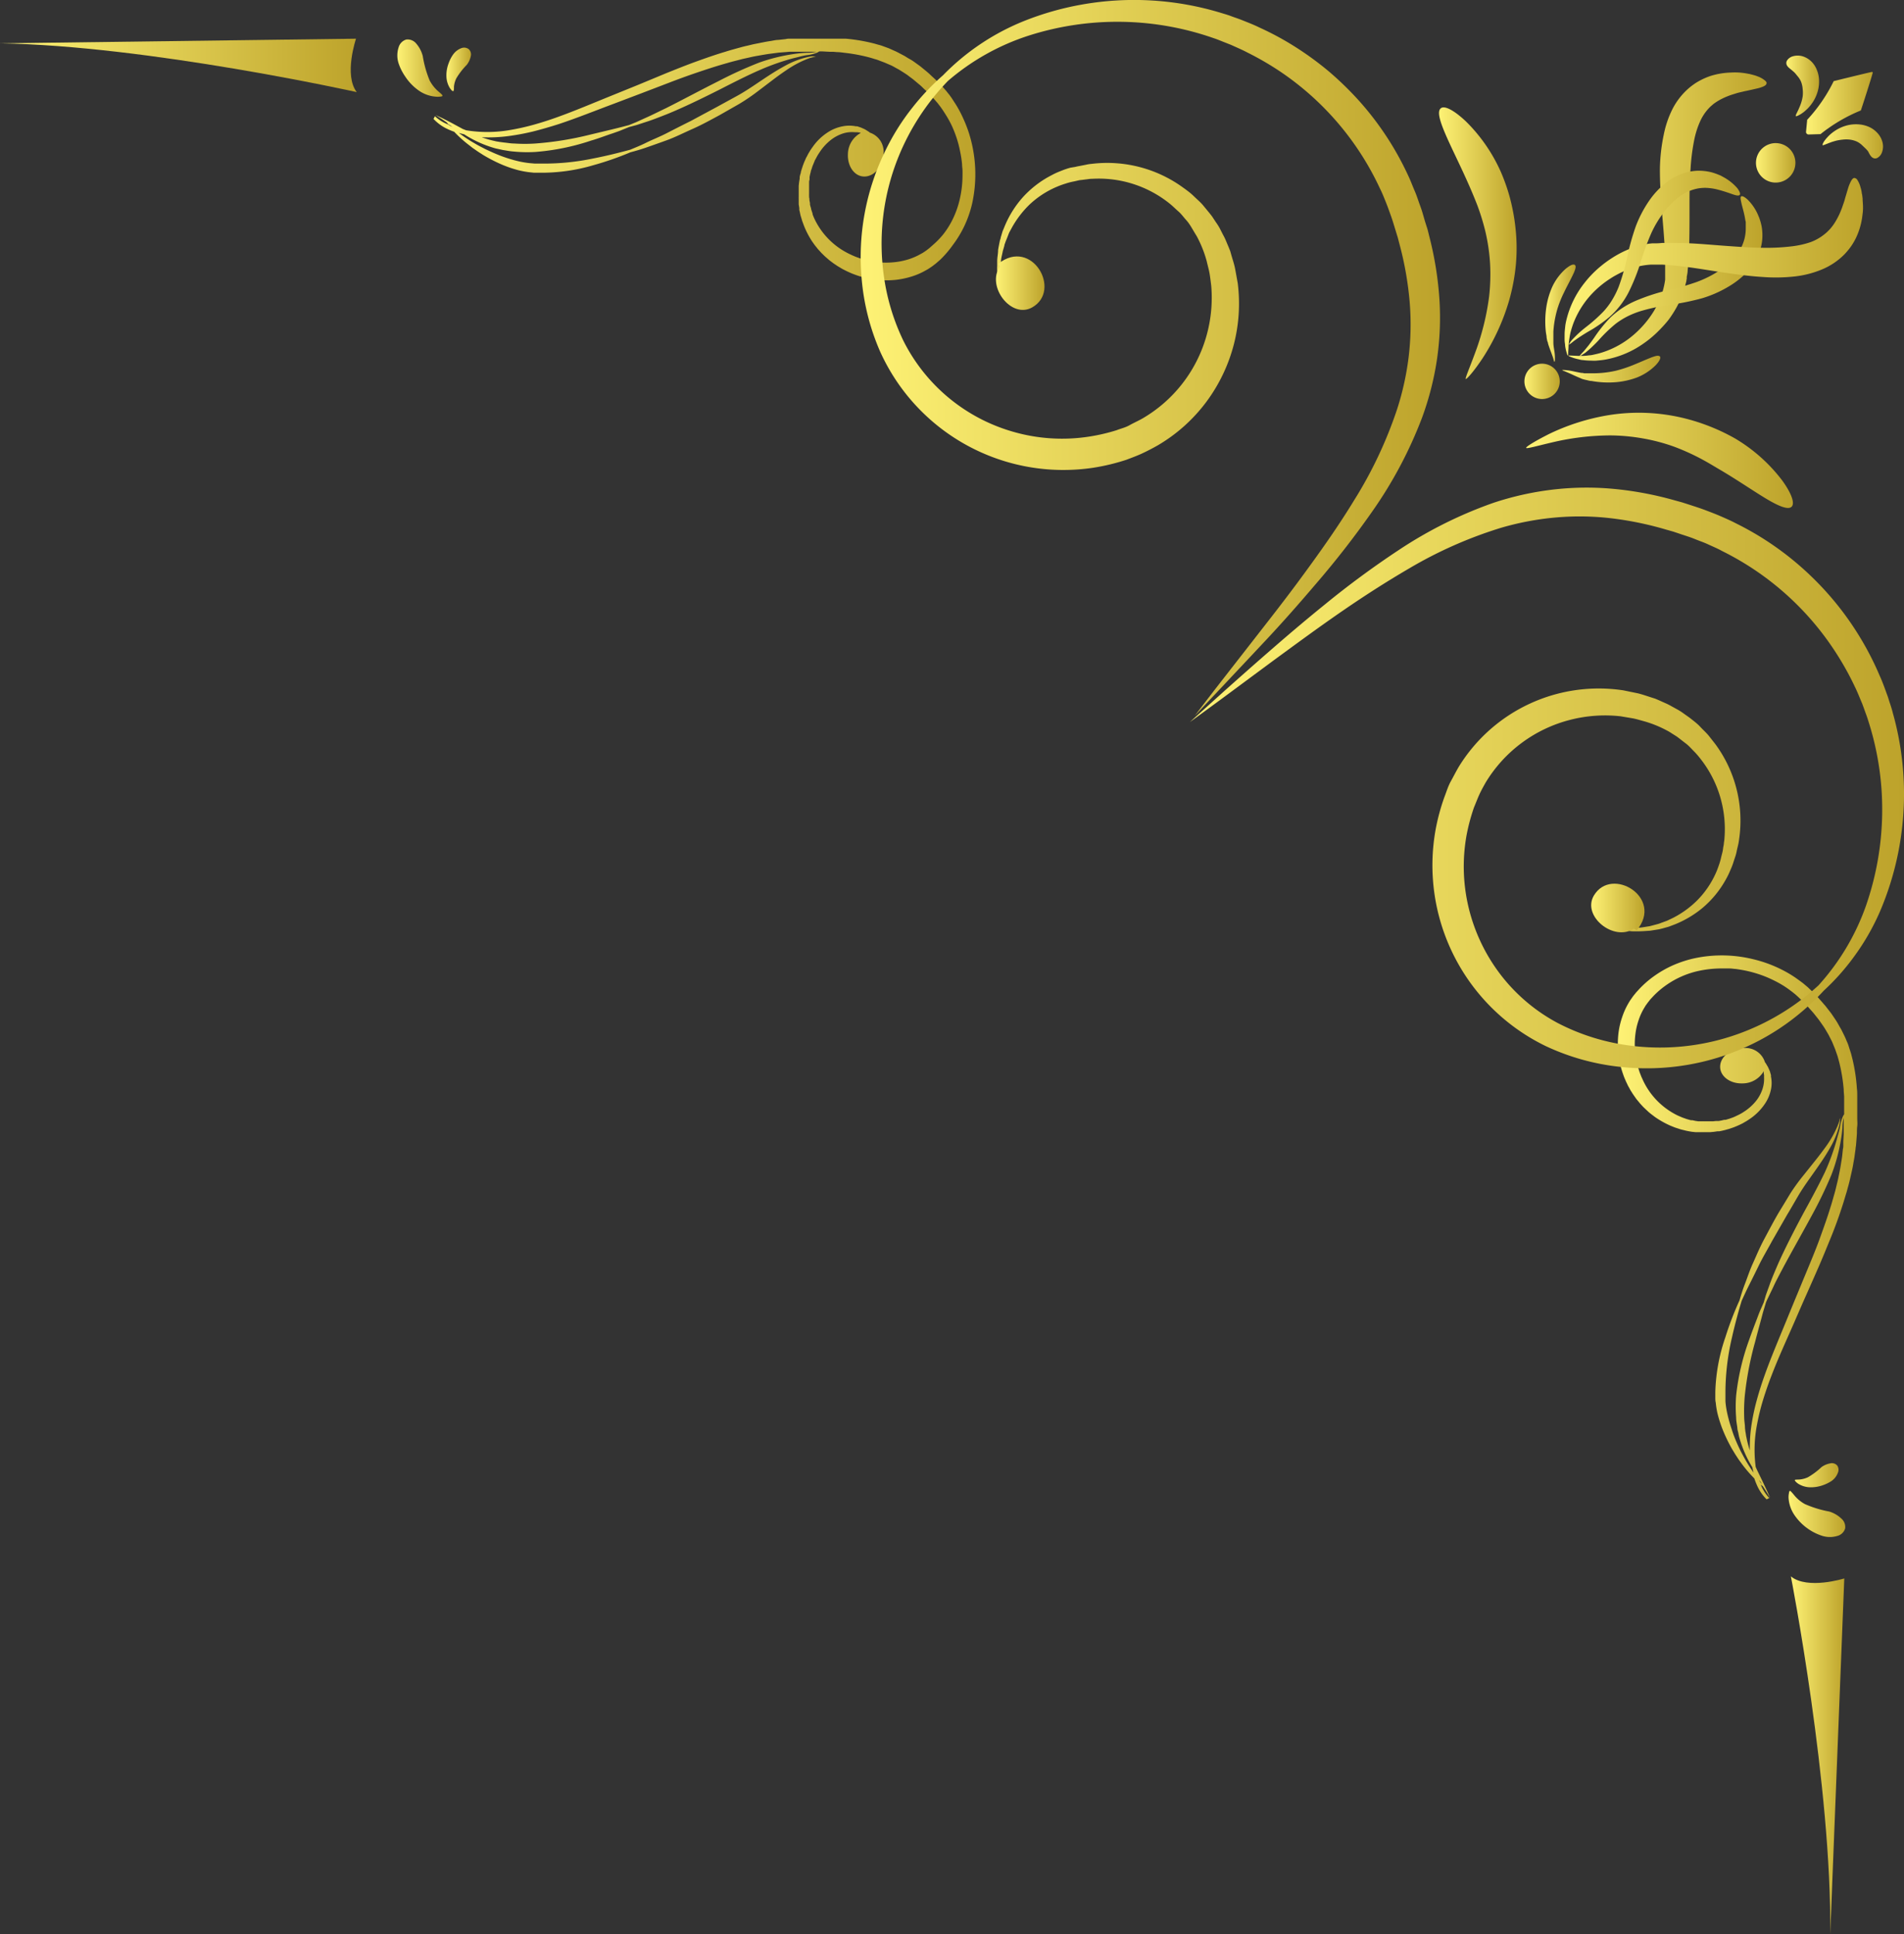 <svg xmlns="http://www.w3.org/2000/svg" xmlns:xlink="http://www.w3.org/1999/xlink" viewBox="0 0 295.26 299.92"><rect x="0" y="0" width="295.26" height="299.92" fill="#333333" stroke="none"/><defs><style>.cls-1{fill:url(#linear-gradient);}.cls-2{fill:url(#linear-gradient-2);}.cls-3{fill:url(#linear-gradient-3);}.cls-4{fill:url(#linear-gradient-4);}.cls-5{fill:url(#linear-gradient-5);}.cls-6{fill:url(#linear-gradient-6);}.cls-7{fill:url(#linear-gradient-7);}.cls-8{fill:url(#linear-gradient-8);}.cls-9{fill:url(#linear-gradient-9);}.cls-10{fill:url(#linear-gradient-10);}.cls-11{fill:url(#linear-gradient-11);}.cls-12{fill:url(#linear-gradient-12);}.cls-13{fill:url(#linear-gradient-13);}.cls-14{fill:url(#linear-gradient-14);}.cls-15{fill:url(#linear-gradient-15);}.cls-16{fill:url(#linear-gradient-16);}.cls-17{fill:url(#linear-gradient-17);}.cls-18{fill:url(#linear-gradient-18);}.cls-19{fill:url(#linear-gradient-19);}.cls-20{fill:url(#linear-gradient-20);}.cls-21{fill:url(#linear-gradient-21);}.cls-22{fill:url(#linear-gradient-22);}.cls-23{fill:url(#linear-gradient-23);}.cls-24{fill:url(#linear-gradient-24);}.cls-25{fill:url(#linear-gradient-25);}</style><linearGradient id="linear-gradient" x1="282.6" y1="21.92" x2="292" y2="21.92" gradientUnits="userSpaceOnUse"><stop offset="0" stop-color="#fef275"/><stop offset="1" stop-color="#bda32b"/></linearGradient><linearGradient id="linear-gradient-2" x1="280.07" y1="16.02" x2="290.42" y2="16.02" xlink:href="#linear-gradient"/><linearGradient id="linear-gradient-3" x1="277.01" y1="13.35" x2="282.09" y2="13.35" xlink:href="#linear-gradient"/><linearGradient id="linear-gradient-4" x1="243.23" y1="33.6" x2="273.95" y2="33.6" xlink:href="#linear-gradient"/><linearGradient id="linear-gradient-5" x1="244.93" y1="42.8" x2="273.33" y2="42.8" xlink:href="#linear-gradient"/><linearGradient id="linear-gradient-6" x1="242.23" y1="57.24" x2="257.46" y2="57.24" xlink:href="#linear-gradient"/><linearGradient id="linear-gradient-7" x1="242.65" y1="41.35" x2="288.9" y2="41.35" xlink:href="#linear-gradient"/><linearGradient id="linear-gradient-8" x1="243.29" y1="39.93" x2="269.84" y2="39.93" xlink:href="#linear-gradient"/><linearGradient id="linear-gradient-9" x1="272.32" y1="25.25" x2="278.42" y2="25.25" xlink:href="#linear-gradient"/><linearGradient id="linear-gradient-10" x1="236.37" y1="59.14" x2="241.85" y2="59.14" xlink:href="#linear-gradient"/><linearGradient id="linear-gradient-11" x1="239.61" y1="48.57" x2="244.34" y2="48.57" xlink:href="#linear-gradient"/><linearGradient id="linear-gradient-12" x1="236.68" y1="71.36" x2="278.03" y2="71.36" xlink:href="#linear-gradient"/><linearGradient id="linear-gradient-13" x1="250.88" y1="190.3" x2="288.08" y2="190.3" xlink:href="#linear-gradient"/><linearGradient id="linear-gradient-14" x1="277.76" y1="272.17" x2="286.04" y2="272.17" xlink:href="#linear-gradient"/><linearGradient id="linear-gradient-15" x1="184.55" y1="120.62" x2="295.26" y2="120.62" xlink:href="#linear-gradient"/><linearGradient id="linear-gradient-16" x1="246.75" y1="140.78" x2="255.02" y2="140.78" xlink:href="#linear-gradient"/><linearGradient id="linear-gradient-17" x1="277.34" y1="234.68" x2="286.17" y2="234.68" xlink:href="#linear-gradient"/><linearGradient id="linear-gradient-18" x1="278.33" y1="228.74" x2="285.1" y2="228.74" xlink:href="#linear-gradient"/><linearGradient id="linear-gradient-19" x1="67.19" y1="24.62" x2="151.26" y2="24.62" xlink:href="#linear-gradient"/><linearGradient id="linear-gradient-20" x1="0" y1="10.17" x2="55.32" y2="10.17" xlink:href="#linear-gradient"/><linearGradient id="linear-gradient-21" x1="133.47" y1="55.49" x2="223.26" y2="55.49" xlink:href="#linear-gradient"/><linearGradient id="linear-gradient-22" x1="154.46" y1="43.91" x2="161.97" y2="43.91" xlink:href="#linear-gradient"/><linearGradient id="linear-gradient-23" x1="61.61" y1="10.57" x2="68.65" y2="10.57" xlink:href="#linear-gradient"/><linearGradient id="linear-gradient-24" x1="69.22" y1="10.77" x2="73.02" y2="10.77" xlink:href="#linear-gradient"/><linearGradient id="linear-gradient-25" x1="223.16" y1="37.71" x2="235.18" y2="37.71" xlink:href="#linear-gradient"/></defs><g id="Layer_2" data-name="Layer 2"><g id="object"><path class="cls-1" d="M290.51,24.51a.72.72,0,0,0,.66-.05,1.57,1.57,0,0,0,.66-.8,2.64,2.64,0,0,0,.1-1.58,3.38,3.38,0,0,0-1-1.67,3.82,3.82,0,0,0-1-.69,4.73,4.73,0,0,0-1.51-.42,5.86,5.86,0,0,0-1.67.07,6.22,6.22,0,0,0-1.54.53,6.78,6.78,0,0,0-1.22.8c-.17.14-.32.28-.46.42l-.37.41-.27.35c-.07.11-.13.22-.17.3s-.12.28-.09.32.14,0,.32-.06l.69-.27.46-.17.51-.15a7,7,0,0,1,1.14-.2,4.68,4.68,0,0,1,1.13,0,4,4,0,0,1,1,.27,2.84,2.84,0,0,1,.64.39l.12.09.09.09.08.07a.46.46,0,0,0,.07.07l.42.4a3.64,3.64,0,0,1,.4.45C289.9,23.87,290.11,24.34,290.51,24.51Z"/><path class="cls-2" d="M288.56,17.13a25.15,25.15,0,0,0-6.25,3.67,0,0,0,0,1-.07,0l-1.77.05a.39.39,0,0,1-.4-.43l.17-1.77a.06.06,0,0,1,0-.07,24.8,24.8,0,0,0,4.12-6s4.85-1.2,5.89-1.42a.12.12,0,0,1,.15.16C290.12,12.38,288.59,17.12,288.56,17.13Z"/><path class="cls-3" d="M277.05,10a.74.74,0,0,1,.1-.66,1.58,1.58,0,0,1,.84-.6,2.69,2.69,0,0,1,1.59,0,3.38,3.38,0,0,1,1.59,1.1,3.81,3.81,0,0,1,.61,1.09,4.63,4.63,0,0,1,.31,1.53,5.58,5.58,0,0,1-.2,1.67,6.11,6.11,0,0,1-.64,1.5,6.69,6.69,0,0,1-.88,1.15c-.16.16-.31.3-.46.43s-.29.24-.43.33a2.9,2.9,0,0,1-.38.24,3.1,3.1,0,0,1-.3.16c-.18.07-.29.1-.32.06s0-.14.07-.31l.33-.67c.06-.13.12-.29.19-.44s.13-.33.2-.51a6.55,6.55,0,0,0,.28-1.12,4.79,4.79,0,0,0,0-1.13,3.87,3.87,0,0,0-.2-1,2.6,2.6,0,0,0-.34-.67,1.25,1.25,0,0,0-.08-.12.44.44,0,0,0-.08-.1l-.07-.09-.06-.07c-.14-.17-.25-.32-.37-.45A3.37,3.37,0,0,0,278,11C277.65,10.67,277.19,10.43,277.05,10Z"/><path class="cls-4" d="M273.94,12.93c0,.17-.16.31-.41.44a5,5,0,0,1-1.06.35l-.74.17-.41.09-.44.1c-.31.05-.62.14-.95.21s-.67.17-1,.28a11.56,11.56,0,0,0-2.09.84,9,9,0,0,0-1,.62c-.16.11-.3.25-.45.37a5.4,5.4,0,0,0-.42.41,7.46,7.46,0,0,0-1.38,2.13,13.45,13.45,0,0,0-.89,2.91,31.7,31.7,0,0,0-.54,4.36C262,28,262,30.14,262,32.46s0,4.83-.11,7.46c-.05.65-.1,1.32-.18,2,0,.34-.08.67-.14,1l0,.26-.05.26c0,.18-.07.36-.11.53a14.5,14.5,0,0,1-1.54,3.9,18.17,18.17,0,0,1-1.1,1.69A18.65,18.65,0,0,1,257.5,51a16.87,16.87,0,0,1-2.82,2.39,14.77,14.77,0,0,1-5.77,2.37c-.45.08-.88.11-1.28.15s-.78,0-1.14,0a9.46,9.46,0,0,1-1-.08c-.3,0-.57-.1-.82-.15a7.05,7.05,0,0,1-1.1-.34c-.24-.1-.36-.17-.35-.21s.15,0,.4,0l1.11.05c.24,0,.5,0,.79,0a7.72,7.72,0,0,0,.92-.09c.33,0,.68-.1,1-.17s.74-.18,1.13-.31a14,14,0,0,0,4.85-2.77,15.52,15.52,0,0,0,2.2-2.36,15.12,15.12,0,0,0,.93-1.38,16.22,16.22,0,0,0,.76-1.5,11.92,11.92,0,0,0,.91-3.22c0-.14,0-.27,0-.41l0-.2v-.22c0-.3,0-.59,0-.89,0-.6,0-1.2,0-1.81-.08-2.43-.32-4.88-.51-7.22s-.32-4.58-.3-6.58A28,28,0,0,1,258,20.9a15.63,15.63,0,0,1,1.36-4A10.8,10.8,0,0,1,262,13.58c.26-.22.54-.42.81-.61a9.27,9.27,0,0,1,.84-.5,10.58,10.58,0,0,1,1.69-.72,11.72,11.72,0,0,1,3.07-.5,11,11,0,0,1,1.3,0,11.25,11.25,0,0,1,1.13.14l.5.09.46.12a6,6,0,0,1,.78.25,3.79,3.79,0,0,1,1,.54C273.86,12.6,274,12.77,273.94,12.93Z"/><path class="cls-5" d="M270,30.46c.17-.12.52.05,1,.48a7.49,7.49,0,0,1,1.57,2.26l.18.43c.07.14.11.3.17.46a8.92,8.92,0,0,1,.26,1,7.8,7.8,0,0,1,.06,2.38,8.06,8.06,0,0,1-.79,2.53,9.66,9.66,0,0,1-1.61,2.27,13.45,13.45,0,0,1-2.76,2.15A18,18,0,0,1,264,46.23a38,38,0,0,1-4.86,1,32.57,32.57,0,0,0-4.7,1,13.81,13.81,0,0,0-2.09.84,12,12,0,0,0-1.8,1.13,22.94,22.94,0,0,0-2.72,2.64c-.39.41-.76.77-1.09,1.08s-.64.56-.89.77c-.54.36-.84.55-.87.51s.21-.31.64-.76l.72-.88c.27-.36.57-.76.89-1.22a22,22,0,0,1,2.49-3.1,13.34,13.34,0,0,1,4.1-2.67A31.85,31.85,0,0,1,258.65,45a40.28,40.28,0,0,0,4.47-1.28A17,17,0,0,0,266.56,42a12.43,12.43,0,0,0,2.12-1.76A7.08,7.08,0,0,0,270.53,37a6.56,6.56,0,0,0,.19-1.62c0-.27,0-.53,0-.78s0-.25-.05-.37l-.06-.36c-.16-.95-.42-1.74-.55-2.33S269.85,30.58,270,30.46Z"/><path class="cls-6" d="M257.41,55.28c.09.11.07.29-.05.53a2.33,2.33,0,0,1-.25.4,5,5,0,0,1-.4.46,8.56,8.56,0,0,1-2.91,1.88,12.4,12.4,0,0,1-3,.69,14.64,14.64,0,0,1-4-.17c-.32,0-.64-.13-1-.19l-.47-.13L245,58.6c-.55-.22-1-.44-1.41-.63l-.95-.41c-.23-.08-.37-.14-.36-.18s.14,0,.4,0a8.18,8.18,0,0,1,1.06.14c.44.09.95.21,1.49.3.13,0,.27,0,.41.06l.41,0c.3,0,.6,0,.91,0a16.13,16.13,0,0,0,3.62-.4,19.41,19.41,0,0,0,2.53-.82c1.1-.44,2.09-.89,2.86-1.19.19-.08.37-.14.53-.19a3.41,3.41,0,0,1,.43-.11C257.14,55.15,257.33,55.17,257.41,55.28Z"/><path class="cls-7" d="M287.56,27.59a.64.64,0,0,1,.49.35,3.73,3.73,0,0,1,.46,1.08,5.23,5.23,0,0,1,.19.8c0,.15.06.3.08.46l.06.51c0,.35.05.73.06,1.14s0,.84-.07,1.3a11.09,11.09,0,0,1-.73,3,9.64,9.64,0,0,1-.83,1.63,8.93,8.93,0,0,1-.57.8c-.21.26-.43.52-.67.77a10.62,10.62,0,0,1-3.5,2.35,15.43,15.43,0,0,1-4.09,1.07,26.8,26.8,0,0,1-5.17.09c-2-.12-4.22-.42-6.54-.77s-4.75-.78-7.17-1c-.6-.06-1.2-.11-1.8-.14-.29,0-.59,0-.88,0H256a11.9,11.9,0,0,0-3.26.67,13.31,13.31,0,0,0-1.55.65c-.5.26-1,.53-1.45.83a15.15,15.15,0,0,0-2.51,2,14,14,0,0,0-3.11,4.62c-.16.38-.28.75-.39,1.1s-.2.69-.26,1-.11.63-.15.91-.06.55-.08.78c0,.48-.05.86-.05,1.11s0,.4-.06.41-.09-.12-.17-.37a6.92,6.92,0,0,1-.25-1.12c0-.25-.07-.53-.08-.83s0-.64,0-1,.05-.73.09-1.14.13-.82.24-1.25a14.82,14.82,0,0,1,2.79-5.58,16.34,16.34,0,0,1,2.58-2.62,17.32,17.32,0,0,1,1.58-1.15,16.53,16.53,0,0,1,1.76-1,14.2,14.2,0,0,1,4-1.26l.54-.06.27,0,.25,0q.51,0,1-.06c.67,0,1.33,0,2,0,2.63,0,5.13.25,7.45.42s4.43.32,6.24.33a32.44,32.44,0,0,0,4.39-.22,14,14,0,0,0,3-.67A7.73,7.73,0,0,0,283,36.26a5.56,5.56,0,0,0,.44-.39c.13-.14.28-.27.4-.42a7.71,7.71,0,0,0,.69-.93,11.52,11.52,0,0,0,1-2c.14-.33.24-.67.36-1s.2-.63.28-.93l.13-.43.12-.41.22-.72a6,6,0,0,1,.43-1C287.24,27.74,287.4,27.6,287.56,27.59Z"/><path class="cls-8" d="M269.79,30.21c-.13.17-.51.12-1.08-.08s-1.35-.48-2.28-.72l-.35-.09-.37-.07c-.25-.05-.51-.07-.77-.1a6.43,6.43,0,0,0-1.63.07A7.12,7.12,0,0,0,260,30.83a12.64,12.64,0,0,0-1.92,2,16.94,16.94,0,0,0-2,3.3,40.41,40.41,0,0,0-1.61,4.37,31.67,31.67,0,0,1-1.88,4.75,13,13,0,0,1-3,3.89,21.3,21.3,0,0,1-3.28,2.27c-.48.28-.9.55-1.27.79s-.68.47-.94.65c-.48.39-.78.61-.81.57a3.38,3.38,0,0,1,.58-.82c.22-.23.5-.52.83-.83s.73-.65,1.17-1a24.12,24.12,0,0,0,2.83-2.52A11.21,11.21,0,0,0,250,46.51a14,14,0,0,0,1-2,34,34,0,0,0,1.33-4.62,37.61,37.61,0,0,1,1.33-4.78,18.64,18.64,0,0,1,2.09-4,12.94,12.94,0,0,1,2.35-2.58,9.34,9.34,0,0,1,2.37-1.44,7.87,7.87,0,0,1,2.59-.61,8.11,8.11,0,0,1,2.37.24,9,9,0,0,1,1,.34c.15.06.31.12.45.19l.4.22a7.71,7.71,0,0,1,2.15,1.73C269.78,29.69,269.92,30.05,269.79,30.21Z"/><path class="cls-9" d="M277.45,27.49a3.06,3.06,0,1,1,.16-4.32A3.07,3.07,0,0,1,277.45,27.49Z"/><path class="cls-10" d="M241,61.14a2.74,2.74,0,1,1,.15-3.87A2.74,2.74,0,0,1,241,61.14Z"/><path class="cls-11" d="M244.25,41.11c.1.09.11.28.05.53a3,3,0,0,1-.14.42,5.57,5.57,0,0,1-.23.52c-.35.75-.88,1.7-1.39,2.76a17.14,17.14,0,0,0-1,2.47,16,16,0,0,0-.65,3.58c0,.3,0,.61,0,.91,0,.14,0,.27,0,.41s0,.28,0,.41c0,.55.13,1.06.18,1.5a6.46,6.46,0,0,1,.06,1.08c0,.26-.05.4-.08.4s-.08-.14-.14-.38-.18-.57-.34-1-.34-.89-.51-1.45c0-.15-.09-.29-.13-.45l-.09-.47c0-.31-.1-.63-.13-1a14.9,14.9,0,0,1,.13-4,12.08,12.08,0,0,1,.9-2.93,8.58,8.58,0,0,1,2.09-2.77c.18-.14.34-.26.49-.36a2.86,2.86,0,0,1,.42-.22C244,41,244.15,41,244.25,41.11Z"/><path class="cls-12" d="M277.83,78.57c-.54.52-2-.08-4-1.28s-4.59-3-7.47-4.67c-.72-.43-1.66-1-2.78-1.59a35.65,35.65,0,0,0-3.91-1.75A29.07,29.07,0,0,0,254.9,68a30.44,30.44,0,0,0-5.14-.49,39.81,39.81,0,0,0-9.09,1.09c-2.38.56-3.91,1-4,.85s1.26-1,3.53-2.15a33.84,33.84,0,0,1,9.31-2.94,29.56,29.56,0,0,1,11.47.44,31.06,31.06,0,0,1,4.77,1.56A30.72,30.72,0,0,1,269.09,68a25.49,25.49,0,0,1,7.27,6.48C277.84,76.51,278.36,78.06,277.83,78.57Z"/><path class="cls-13" d="M272.49,220.77a34.33,34.33,0,0,1,.91-3.7c.39-1.26.83-2.55,1.34-3.85,1-2.62,2.25-5.33,3.48-8.14.61-1.4,1.22-2.82,1.86-4.25s1.28-2.89,1.92-4.35,1.26-3,1.86-4.46,1.17-3,1.68-4.56c.26-.76.49-1.54.72-2.31.13-.38.22-.78.33-1.16s.21-.78.3-1.17c.17-.78.37-1.56.5-2.35.06-.39.15-.79.2-1.18s.11-.79.16-1.18c0-.2.06-.39.07-.59l.05-.59.09-1.18c0-.39,0-.78.05-1.16s0-.77,0-1.16l0-1.16c0-.38,0-.77,0-1.15v-.58l0-.57c0-.39,0-.77-.05-1.15a27.38,27.38,0,0,0-.67-4.52l-.14-.55c-.05-.19-.09-.37-.15-.55-.12-.37-.24-.73-.35-1.09s-.29-.7-.43-1.06c-.07-.17-.15-.34-.24-.52l-.25-.51c-.09-.17-.16-.34-.26-.5l-.29-.5a9.74,9.74,0,0,0-.6-1c-.21-.31-.42-.63-.64-.94l-.7-.9a4.82,4.82,0,0,0-.36-.43c-.12-.14-.24-.29-.37-.43l-.37-.42c-.12-.14-.25-.28-.38-.41l-.78-.81-.41-.39a5.22,5.22,0,0,0-.43-.39l-.45-.38c-.14-.12-.3-.23-.46-.35s-.63-.46-.95-.68a18.38,18.38,0,0,0-2-1.16,20.5,20.5,0,0,0-2.15-.93,19.83,19.83,0,0,0-2.24-.67,20.37,20.37,0,0,0-8.87-.2,17.64,17.64,0,0,0-3.7,1.19,16.85,16.85,0,0,0-2.85,1.65,15.41,15.41,0,0,0-2.18,1.89l-.46.5a3,3,0,0,0-.23.27l-.22.27c-.15.18-.27.36-.4.55l-.2.28-.17.28a11.36,11.36,0,0,0-1.06,2.31,12.2,12.2,0,0,0-.55,2.32,14,14,0,0,0,.72,6.58c.11.34.26.67.4,1,.07.17.16.33.23.49s.16.33.25.48l.26.48c.1.15.2.3.29.46l.15.22.16.23.31.44.35.42.17.21.19.21.37.4.4.38.41.38c.14.12.28.24.43.35.3.23.59.46.91.66a14.28,14.28,0,0,0,2,1.09l.54.22.26.1.28.09.55.18.57.14.28.07.29.06.57.1.58.06.29,0h.29l.57,0h.86l.28,0,.56-.05.55-.08.27,0,.27-.05.53-.12.51-.14.25-.07.24-.08.49-.17.46-.19.23-.1.22-.1.43-.21.41-.24c.27-.14.51-.32.76-.48a8.62,8.62,0,0,0,2.24-2.23,6.16,6.16,0,0,0,1-2.31,4.89,4.89,0,0,0,0-2,1.43,1.43,0,0,0,0-.22l-.06-.21-.11-.39c-.11-.24-.2-.47-.3-.67l-.33-.56-.13-.17a3.15,3.15,0,0,0-3.37-2.19c-1.93.05-3.53,1.31-3.58,2.82s1.49,2.7,3.42,2.65a3.79,3.79,0,0,0,3.34-1.89c0,.07,0,.13,0,.2s0,.24.05.36l0,.19v.2a5,5,0,0,1-.22,1.73,5.91,5.91,0,0,1-1,1.9,7.87,7.87,0,0,1-2,1.77,6,6,0,0,1-.66.38l-.35.17-.36.17-.19.08-.19.07-.39.14-.4.12-.21.06-.21,0-.42.1-.43.08-.22,0-.22,0-.45.05-.45,0h-.91l-.46,0-.24,0-.22,0-.47-.07-.45-.1-.23,0-.23-.06-.45-.13-.45-.16-.22-.08-.21-.09-.44-.19a11.46,11.46,0,0,1-5.3-5.22c-.07-.14-.14-.29-.2-.43s-.14-.29-.2-.44c-.11-.3-.24-.59-.33-.9a12,12,0,0,1-.48-1.88,12.63,12.63,0,0,1-.06-4,10.24,10.24,0,0,1,.49-2,9.05,9.05,0,0,1,.9-1.92l.14-.24.16-.22c.11-.15.21-.3.33-.44l.17-.22c.06-.07.12-.15.19-.22l.4-.43a13.32,13.32,0,0,1,1.83-1.58,13.89,13.89,0,0,1,5.35-2.34,16.91,16.91,0,0,1,3.57-.34c.31,0,.63,0,1,0s.64.06,1,.08c.65.09,1.3.2,1.95.35a19.67,19.67,0,0,1,1.95.57,17,17,0,0,1,1.88.79,16.55,16.55,0,0,1,1.8,1c.28.19.57.38.84.59s.28.2.41.31l.4.32.38.34.37.35.75.75.37.38.35.4.35.39c.12.14.24.27.35.41l.66.83c.21.28.41.57.61.86a10.17,10.17,0,0,1,.57.88l.27.46a5.2,5.2,0,0,1,.25.46l.24.47c.08.15.16.31.23.47l.41,1c.12.33.23.66.35,1,.06.16.1.33.15.51s.09.34.14.51a26,26,0,0,1,.71,4.28c0,.37.05.74.07,1.11l0,.56v.56l0,1.12v.5a2,2,0,0,0-.21.36,5.79,5.79,0,0,0-.42,1.54c-.1.6-.32,1.27-.51,2a35.06,35.06,0,0,1-1.87,5.13c-.9,1.87-2,3.93-3.19,6.09-1.59,2.95-3,5.73-4.08,8.15-.52,1.22-1,2.33-1.34,3.33-.18.49-.34.95-.5,1.38l-.35,1.18c-.15.35-.31.73-.5,1.15s-.35.88-.54,1.37c-.38,1-.81,2.11-1.24,3.34a36.41,36.41,0,0,0-2,8.59,21.74,21.74,0,0,0,0,3.42c0,.55.13,1.09.19,1.62,0,.26.1.52.15.77s.09.51.17.76a18.06,18.06,0,0,0,2,4.55c.06.28.12.56.19.83-.38-.55-.81-1.19-1.24-1.94l-.28-.5-.28-.52c-.2-.36-.37-.74-.56-1.13-.36-.8-.72-1.64-1-2.55a22.6,22.6,0,0,1-.79-2.89,12.69,12.69,0,0,1-.21-1.54c0-.27,0-.53,0-.8s0-.55,0-.82a37.65,37.65,0,0,1,1-8.21c.54-2.4,1.11-4.39,1.52-5.75.31-.67.67-1.48,1.14-2.41s1-2,1.55-3.13,1.29-2.37,2-3.68l2.33-4.07c.61-1,1.2-2.05,1.76-3s1.19-1.86,1.8-2.72,1.2-1.69,1.73-2.47,1-1.53,1.39-2.22a13.53,13.53,0,0,0,1.41-3.39l.11-.55c0-.16,0-.29.05-.4l0-.33-.09.33c0,.1-.07.23-.11.39s-.13.33-.2.53a16.14,16.14,0,0,1-1.8,3.2c-.47.65-1,1.36-1.59,2.1l-1.91,2.39a31.29,31.29,0,0,0-2,2.75c-.6,1-1.21,2-1.82,3-.83,1.41-1.55,2.81-2.26,4.13s-1.23,2.6-1.76,3.77-.88,2.28-1.25,3.23-.61,1.8-.82,2.49a50.18,50.18,0,0,0-2.18,5.69A28.38,28.38,0,0,0,266,215.8c0,.29,0,.57,0,.85s0,.56.07.84a12.58,12.58,0,0,0,.26,1.63,19.74,19.74,0,0,0,1,3,25.44,25.44,0,0,0,1.27,2.56c.24.38.45.76.69,1.11l.34.52.35.48a19.75,19.75,0,0,0,2.07,2.44,11.36,11.36,0,0,0,.52,1.3,7,7,0,0,0,1.39,1.95,2.53,2.53,0,0,1,.37-.18l.07,0a6.39,6.39,0,0,1-1.28-1.92c0-.07-.06-.14-.08-.2l.19.15.16.14.51.79.6,1h0l-.43-1c-.19-.39-.41-.87-.67-1.42l-.91-1.88c-.08-.16-.15-.33-.23-.51A20.46,20.46,0,0,1,272.49,220.77Zm.34,8.72.23.35.28.44,0-.05c-.09-.09-.2-.22-.33-.37S272.88,229.61,272.83,229.49Zm-1.48-4.61a15.44,15.44,0,0,1-.52-2c-.07-.24-.08-.49-.13-.73s-.07-.5-.1-.76c0-.51-.11-1-.12-1.56a26.49,26.49,0,0,1,.08-3.31,50.51,50.51,0,0,1,1.61-8.46c.32-1.24.63-2.37.9-3.37.14-.5.26-1,.38-1.4s.25-.82.35-1.17.31-.73.5-1.14l.65-1.35c.45-1,1-2,1.64-3.22,1.26-2.35,2.81-5.07,4.4-8a66.25,66.25,0,0,0,3-6.22,27.05,27.05,0,0,0,1.46-5.31,17.67,17.67,0,0,0,.26-2.05,6.3,6.3,0,0,1,.2-1.52,0,0,0,0,0,0,0v.27c0,.38,0,.76,0,1.14l0,1.14-.06,1.14,0,.57c0,.19,0,.38-.06.57l-.12,1.14c-.05.38-.12.76-.18,1.14-.11.77-.28,1.53-.43,2.29-.08.38-.18.76-.27,1.14s-.18.77-.29,1.14c-.22.76-.42,1.52-.67,2.28-.46,1.51-1,3-1.54,4.51s-1.15,3-1.75,4.45-1.21,2.92-1.81,4.37-1.19,2.88-1.76,4.28c-1.15,2.81-2.32,5.55-3.27,8.21-.48,1.33-.9,2.64-1.25,3.93a34.23,34.23,0,0,0-.82,3.78A23.83,23.83,0,0,0,271.35,224.88Z"/><path class="cls-14" d="M286,244.74s-5.7,1.78-8.28-.32c0,0,6.36,32.65,6.1,55.5Z"/><path class="cls-15" d="M248.52,143.31l.46.16.57.21a7.12,7.12,0,0,0,.8.24l1,.25,1.28.18a4.26,4.26,0,0,0,.73.05l.78,0c.54,0,1.12-.06,1.73-.09l.94-.15.49-.08.49-.12,1-.28,1-.38a16.17,16.17,0,0,0,4.23-2.53,15.65,15.65,0,0,0,3.63-4.44,11.45,11.45,0,0,0,.68-1.41,10.63,10.63,0,0,0,.56-1.49l.26-.78a6.67,6.67,0,0,0,.19-.8c.06-.27.13-.54.19-.81a7.76,7.76,0,0,0,.15-.84,20,20,0,0,0-3.33-14.34c-.38-.56-.83-1.09-1.26-1.65s-.95-1-1.44-1.53-1.08-.95-1.64-1.4l-.89-.63a9.06,9.06,0,0,0-.92-.6l-1-.55a8.48,8.48,0,0,0-1-.5l-1-.45-.52-.22-.53-.17c-.71-.22-1.42-.48-2.16-.66l-2.24-.46a25.48,25.48,0,0,0-25.49,11.78c-.45.75-.84,1.54-1.27,2.31s-.68,1.63-1,2.45a32.24,32.24,0,0,0-1.37,5.08,31.15,31.15,0,0,0,17.07,33.53A36.06,36.06,0,0,0,251,165.39a37.65,37.65,0,0,0,10.6-.27,37,37,0,0,0,9.05-2.74,36.52,36.52,0,0,0,7.08-4.17,37.81,37.81,0,0,0,5.09-4.61,35.61,35.61,0,0,0,4.58-5.12,36.29,36.29,0,0,0,4.12-7.12,46.36,46.36,0,0,0,2-30.84c-.12-.48-.28-1-.43-1.44s-.3-1-.48-1.44c-.36-1-.69-1.93-1.12-2.87a46.35,46.35,0,0,0-2.85-5.62,46.63,46.63,0,0,0-8.23-10.23,46.31,46.31,0,0,0-11.28-7.81c-.76-.4-1.55-.74-2.33-1.08s-1.58-.64-2.37-.94-1.59-.55-2.38-.81l-1.18-.38-1.2-.33A52.79,52.79,0,0,0,250,75.78a45,45,0,0,0-9.51.17,46.35,46.35,0,0,0-8.86,2,66,66,0,0,0-14.76,7.36,139.68,139.68,0,0,0-11.39,8.39c-3.35,2.71-6.3,5.24-8.87,7.48s-4.76,4.19-6.55,5.78l-5.55,5s2.16-1.55,6-4.39l7-5.18c2.74-2,5.86-4.31,9.35-6.75s7.37-5,11.67-7.51a66.25,66.25,0,0,1,14.26-6.3A44,44,0,0,1,241,80.26a42,42,0,0,1,8.6.07,51.36,51.36,0,0,1,8.79,1.79l1.1.31,1.1.37c.73.25,1.49.47,2.19.76s1.44.53,2.14.86,1.41.61,2.1,1a44.46,44.46,0,0,1,17.86,16.06,45.13,45.13,0,0,1,2.76,5c.42.85.75,1.72,1.12,2.58.17.43.32.87.48,1.31s.32.86.45,1.3a44.94,44.94,0,0,1,2.06,10.41,45.46,45.46,0,0,1-2.41,18.42A36.36,36.36,0,0,1,282,152.78a36.71,36.71,0,0,1-12.23,7.45,35.87,35.87,0,0,1-18.27,1.7,33.45,33.45,0,0,1-9.9-3.29,27.44,27.44,0,0,1-8.45-6.95,27.78,27.78,0,0,1-5.22-10.24,27.32,27.32,0,0,1-.51-11.92,30.19,30.19,0,0,1,1.15-4.32c.28-.66.53-1.34.83-2s.65-1.28,1-1.9a21.52,21.52,0,0,1,13.06-9.69,21.79,21.79,0,0,1,7.85-.56l1.9.32c.63.12,1.24.32,1.85.48a17.66,17.66,0,0,1,3.41,1.39,7.6,7.6,0,0,1,.78.46l.76.48c.48.35.94.73,1.41,1.08s.86.81,1.27,1.22.78.86,1.13,1.32a17.59,17.59,0,0,1,3.6,12.14,6,6,0,0,1-.09.74c0,.25-.07.49-.11.74a6,6,0,0,1-.12.72l-.18.7a9.72,9.72,0,0,1-.39,1.36,12,12,0,0,1-.5,1.27,14.18,14.18,0,0,1-2.92,4.2,15,15,0,0,1-3.67,2.64l-.93.44-.93.34a4,4,0,0,1-.45.16l-.45.12-.87.23c-.58.08-1.13.2-1.64.23l-.76,0a4.24,4.24,0,0,1-.71,0l-1.26,0-1-.14a5,5,0,0,1-.81-.16l-.58-.14Z"/><path class="cls-16" d="M253.82,144.24c4.23-5.07-3.9-10-6.65-5.39-1.9,3.21,3.11,7.2,6.2,5.14Z"/><path class="cls-17" d="M286.13,237a1.71,1.71,0,0,1-1.22,1.15,4,4,0,0,1-2.46-.06,8.22,8.22,0,0,1-2-1,8.31,8.31,0,0,1-2.22-2.24,5.36,5.36,0,0,1-.87-2.57,3.07,3.07,0,0,1,.07-.82c0-.19.1-.3.16-.31s.36.33.73.78a5.6,5.6,0,0,0,1.58,1.28,16.91,16.91,0,0,0,3.76,1.15,4.7,4.7,0,0,1,1.89,1.1A1.69,1.69,0,0,1,286.13,237Z"/><path class="cls-18" d="M284.89,227.21a1.15,1.15,0,0,1,.13,1.11,2.7,2.7,0,0,1-1,1.31,6.14,6.14,0,0,1-1.36.66,5.47,5.47,0,0,1-2.08.31,3.64,3.64,0,0,1-1.73-.55c-.38-.27-.55-.5-.52-.57s.32-.06.71-.08a3.94,3.94,0,0,0,1.32-.35,11.24,11.24,0,0,0,2.1-1.57,3.26,3.26,0,0,1,1.35-.58A1.11,1.11,0,0,1,284.89,227.21Z"/><path class="cls-19" d="M72.28,20.2,71.77,20,69.92,19l-1.4-.71-1-.46,0,0,1,.63.78.53.13.17a1.57,1.57,0,0,1,.15.19l-.2-.09A6.39,6.39,0,0,1,67.42,18l0,.07a3.07,3.07,0,0,1-.2.36,7,7,0,0,0,1.92,1.45,10.64,10.64,0,0,0,1.29.55,19.28,19.28,0,0,0,2.38,2.13l.47.37.51.35c.34.25.71.47,1.09.72a23.8,23.8,0,0,0,2.52,1.33,18.53,18.53,0,0,0,2.94,1.05,14.48,14.48,0,0,0,1.62.31l.84.09.85,0A28.28,28.28,0,0,0,92,25.62a47.69,47.69,0,0,0,5.75-2c.69-.19,1.54-.42,2.51-.76s2.06-.72,3.26-1.16S106,20.61,107.38,20s2.75-1.36,4.19-2.14l3.07-1.75a30.4,30.4,0,0,0,2.8-1.9l2.44-1.85c.76-.58,1.48-1.09,2.14-1.53a16.15,16.15,0,0,1,3.25-1.72c.2-.07.38-.14.54-.18l.39-.1.33-.09-.33,0-.4,0-.55.11a13.17,13.17,0,0,0-3.43,1.31c-.7.38-1.45.82-2.25,1.33s-1.64,1.08-2.52,1.67-1.8,1.19-2.77,1.72l-3.07,1.68-4.13,2.22c-1.33.66-2.58,1.3-3.73,1.89s-2.23,1-3.17,1.47-1.77.78-2.44,1.07c-1.37.37-3.38.9-5.79,1.37a37.36,37.36,0,0,1-8.23.78c-.28,0-.55,0-.82,0l-.8-.07a15,15,0,0,1-1.54-.25,22.18,22.18,0,0,1-2.86-.86c-.9-.34-1.74-.73-2.52-1.1-.39-.21-.76-.39-1.12-.59l-.52-.3-.49-.29c-.73-.45-1.37-.89-1.9-1.29.27.07.54.15.82.21a17.72,17.72,0,0,0,4.5,2.08,6.87,6.87,0,0,0,.75.19l.77.17c.53.08,1.06.19,1.61.23a21.63,21.63,0,0,0,3.43.07,35.86,35.86,0,0,0,8.63-1.76C92.91,21.44,94,21,95,20.68c.5-.18,1-.34,1.39-.51l1.16-.47,1.19-.32,1.4-.46c1-.31,2.12-.76,3.35-1.24,2.45-1,5.27-2.36,8.26-3.87,2.19-1.12,4.28-2.18,6.18-3A36.11,36.11,0,0,1,123.13,9c.75-.17,1.42-.37,2-.45a6.14,6.14,0,0,0,1.56-.38,3.07,3.07,0,0,0,.36-.2h.5l1.12.06.56,0,.56.05c.37,0,.74.05,1.1.1a25.67,25.67,0,0,1,4.26.82l.51.16a4.32,4.32,0,0,1,.51.16l1,.38,1,.43c.16.07.32.16.47.24l.46.26a4.17,4.17,0,0,1,.46.26l.45.28c.29.19.59.37.87.59s.57.41.84.64l.81.68c.14.11.27.23.4.35l.38.37.39.36c.13.12.25.25.37.38l.73.76.34.39c.11.13.23.25.33.39l.31.4c.11.14.2.28.3.42s.38.57.56.86a15.8,15.8,0,0,1,1,1.82,19.3,19.3,0,0,1,.74,1.91,17.12,17.12,0,0,1,.51,2,16.74,16.74,0,0,1,.3,1.95c0,.33.06.65.07,1s0,.64,0,.95a16.67,16.67,0,0,1-.44,3.56,14.28,14.28,0,0,1-1.06,3,13.13,13.13,0,0,1-1.42,2.3A12.71,12.71,0,0,1,144.65,38l-.44.39a1.74,1.74,0,0,1-.22.18l-.22.17c-.14.12-.3.21-.45.32l-.23.15-.24.13a9.82,9.82,0,0,1-1.94.86,11.2,11.2,0,0,1-2,.43,12.53,12.53,0,0,1-4-.16,11.78,11.78,0,0,1-1.87-.53c-.3-.1-.6-.23-.89-.36l-.43-.2-.43-.22a11.48,11.48,0,0,1-5.08-5.43l-.18-.44L126,33.1l-.07-.23-.15-.45c0-.15-.07-.3-.11-.45l-.06-.23a1.57,1.57,0,0,1,0-.23l-.09-.46c0-.15,0-.31-.05-.46l0-.23a1.93,1.93,0,0,1,0-.24l0-.46c0-.15,0-.3,0-.46V29l0-.22,0-.45c0-.15,0-.3.07-.45l0-.22,0-.22.09-.43.11-.42c0-.06,0-.13.05-.2l.07-.2.13-.41c.05-.12.1-.25.16-.38l.07-.19.09-.18c0-.12.11-.25.17-.37l.18-.34a7.06,7.06,0,0,1,.4-.65,7.92,7.92,0,0,1,1.82-2,6.14,6.14,0,0,1,1.93-1,4.66,4.66,0,0,1,1.74-.17h.19l.19,0,.36.05.2.06a3.77,3.77,0,0,0-2,3.28c-.09,1.93,1.05,3.49,2.56,3.48S136.85,25.88,137,24a3.14,3.14,0,0,0-2.09-3.43l-.18-.14-.54-.34c-.2-.11-.43-.2-.67-.31l-.39-.13-.2-.07-.22,0a5.18,5.18,0,0,0-2,0,6.32,6.32,0,0,0-2.33.93,8.34,8.34,0,0,0-2.29,2.18c-.17.24-.35.48-.51.75l-.24.4-.22.43-.12.21-.1.23-.2.45-.18.48-.09.25c0,.08-.05.16-.08.25l-.15.5c0,.18-.09.35-.13.53l-.06.26c0,.09,0,.18,0,.27l-.09.55-.06.56,0,.28,0,.28c0,.19,0,.38,0,.57s0,.39,0,.58a2.81,2.81,0,0,0,0,.29l0,.29c0,.19,0,.38,0,.58l.09.57c0,.1,0,.2,0,.29l.07.29.12.57.17.55.08.28.1.27.2.54a13.38,13.38,0,0,0,1,2c.19.33.41.62.63.93.11.15.23.29.35.44a3.62,3.62,0,0,0,.36.42l.37.41.39.38.2.19.21.18.41.36.44.33.21.16.23.15c.15.1.3.21.45.3l.47.28a4.31,4.31,0,0,0,.47.26l.48.24c.33.15.66.31,1,.43a13.49,13.49,0,0,0,2.08.63,13.91,13.91,0,0,0,4.48.26,13,13,0,0,0,2.33-.48,10.75,10.75,0,0,0,2.33-1l.29-.16.28-.18c.19-.13.38-.25.57-.4l.27-.21a2,2,0,0,0,.27-.22l.52-.45A16,16,0,0,0,147.75,38a17,17,0,0,0,1.72-2.8,17.21,17.21,0,0,0,1.29-3.67,21.12,21.12,0,0,0-.58-11.13,21.35,21.35,0,0,0-.87-2.17,17.88,17.88,0,0,0-1.11-2.07c-.21-.32-.42-.65-.65-1l-.34-.47c-.13-.15-.25-.3-.37-.46s-.25-.29-.37-.43-.26-.3-.39-.43l-.78-.8-.4-.39-.42-.38-.41-.39-.43-.37-.88-.72c-.3-.23-.61-.44-.92-.67s-.63-.42-1-.62l-.48-.3c-.16-.1-.34-.18-.5-.27l-.51-.27c-.17-.09-.34-.18-.51-.25l-1-.45-1.07-.39a5,5,0,0,0-.55-.16l-.55-.16a27.15,27.15,0,0,0-4.5-.78L130,6l-.58,0-.57,0-1.16,0H125.4l-1.17,0L123.05,6l-.59,0c-.2,0-.39,0-.59.06l-1.18.13c-.4,0-.79.11-1.19.17-.79.11-1.57.29-2.36.44-.39.07-.78.18-1.18.27s-.78.18-1.17.29c-.78.22-1.56.42-2.33.67-1.55.46-3.08,1-4.6,1.55s-3,1.15-4.5,1.75L99,13.14l-4.31,1.75c-2.84,1.15-5.57,2.31-8.22,3.26-1.32.48-2.62.89-3.89,1.24a36.12,36.12,0,0,1-3.72.81A20.46,20.46,0,0,1,72.28,20.2Zm-2.53-.72-.37-.34,0,0,.43.29.35.24Zm9.1,1.62a36.53,36.53,0,0,0,3.8-.71c1.3-.33,2.62-.71,4-1.15,2.69-.89,5.45-2,8.29-3.06l4.33-1.64,4.42-1.69q2.22-.86,4.49-1.63c1.51-.51,3-1,4.55-1.43.76-.23,1.53-.41,2.29-.61.38-.1.77-.17,1.15-.26s.76-.17,1.15-.24c.77-.13,1.53-.28,2.3-.37l1.14-.15,1.15-.09.57-.05H123l1.14,0h1.14l1.14,0h.24a6.5,6.5,0,0,1-1.52.16,19.37,19.37,0,0,0-2.07.2,28.18,28.18,0,0,0-5.33,1.32,65.25,65.25,0,0,0-6.3,2.87c-3,1.51-5.76,3-8.14,4.19-1.2.57-2.29,1.13-3.26,1.55l-1.36.62-1.16.47-1.18.31-1.41.35-3.39.81a50.16,50.16,0,0,1-8.5,1.38,24.33,24.33,0,0,1-3.31,0c-.54,0-1-.1-1.56-.15L77.43,22c-.25-.05-.5-.07-.73-.14a15.32,15.32,0,0,1-2-.58A23.61,23.61,0,0,0,78.85,21.1Z"/><path class="cls-20" d="M55.21,6s-1.92,5.64.11,8.28c0,0-32.47-7.21-55.32-7.56Z"/><path class="cls-21" d="M155.62,46.2s0-.16-.1-.47l-.12-.59a5.65,5.65,0,0,1-.13-.82c0-.31-.08-.66-.12-1s0-.81,0-1.26a5.74,5.74,0,0,1,0-.71c0-.24,0-.49.07-.75,0-.52.18-1.06.28-1.64l.25-.86c0-.15.08-.3.13-.45a4.13,4.13,0,0,1,.17-.45c.12-.3.24-.6.36-.92s.31-.6.47-.92a15.43,15.43,0,0,1,2.73-3.6,14.24,14.24,0,0,1,4.28-2.8,13,13,0,0,1,1.28-.47,10,10,0,0,1,1.38-.36l.7-.16c.24-.06.48-.06.73-.1l.73-.09a4.65,4.65,0,0,1,.75-.06,17.52,17.52,0,0,1,12,3.91c.44.36.85.78,1.29,1.16s.78.87,1.18,1.31.71.94,1,1.44l.46.77a6.85,6.85,0,0,1,.44.79,18,18,0,0,1,1.31,3.44c.14.62.32,1.23.43,1.86s.18,1.27.26,1.91a21.82,21.82,0,0,1-.76,7.84,21.58,21.58,0,0,1-10,12.79c-.63.35-1.29.64-1.93,1s-1.35.51-2,.77a29,29,0,0,1-4.35,1,27.37,27.37,0,0,1-11.9-.83,27.46,27.46,0,0,1-16.83-14.11,33.55,33.55,0,0,1-3-10,35.9,35.9,0,0,1,2.18-18.23,36.74,36.74,0,0,1,7.77-12,36.19,36.19,0,0,1,12.46-7,45.16,45.16,0,0,1,28.83.41c.43.14.86.32,1.29.49l1.29.51c.85.39,1.72.75,2.55,1.19a46,46,0,0,1,5,2.89A44.37,44.37,0,0,1,214,29.24c.35.69.63,1.41.92,2.13s.54,1.43.8,2.16.47,1.46.7,2.2l.34,1.11.29,1.11a51.24,51.24,0,0,1,1.55,8.84,42.36,42.36,0,0,1-.16,8.59,43.68,43.68,0,0,1-1.79,8.08A65.65,65.65,0,0,1,210,77.55c-2.58,4.23-5.28,8-7.81,11.46s-4.9,6.49-7,9.18l-5.37,6.89c-2.94,3.78-4.54,5.9-4.54,5.9l5.11-5.42c1.64-1.75,3.65-3.88,6-6.39s4.91-5.39,7.7-8.67a140,140,0,0,0,8.69-11.17,65.91,65.91,0,0,0,7.74-14.56,46,46,0,0,0,2.28-8.8,44.81,44.81,0,0,0,.42-9.51,52.75,52.75,0,0,0-1.54-9.67l-.3-1.21L221,34.39c-.24-.8-.44-1.6-.74-2.4s-.54-1.61-.88-2.39-.63-1.59-1-2.36a46.74,46.74,0,0,0-7.51-11.48,49.86,49.86,0,0,0-4.77-4.66,48.68,48.68,0,0,0-5.24-3.83,45.31,45.31,0,0,0-5.55-3c-.93-.46-1.89-.82-2.83-1.2-.48-.19-1-.35-1.44-.52s-.94-.33-1.43-.47A46.34,46.34,0,0,0,167.75.71,45.63,45.63,0,0,0,158.7,3.3a36.58,36.58,0,0,0-12.46,8.37,37.27,37.27,0,0,0-4.74,5,35.88,35.88,0,0,0-4.35,7,37.46,37.46,0,0,0-3.53,19.56,35.72,35.72,0,0,0,2.87,11.29,31.17,31.17,0,0,0,33.07,18,32.53,32.53,0,0,0,5.11-1.23c.83-.32,1.67-.62,2.48-1s1.58-.78,2.34-1.21a25.41,25.41,0,0,0,7.64-6.85,25.75,25.75,0,0,0,4.23-8.92,25.42,25.42,0,0,0,.58-9.4c-.14-.76-.27-1.51-.41-2.25s-.4-1.46-.6-2.18l-.15-.53-.21-.53-.42-1a7.77,7.77,0,0,0-.48-1l-.51-1a8.25,8.25,0,0,0-.59-.94l-.6-.91c-.43-.57-.9-1.12-1.35-1.67s-1-1-1.5-1.49-1.06-.9-1.62-1.3a20,20,0,0,0-14.24-3.7,5.66,5.66,0,0,0-.84.13l-.82.16c-.27.06-.55.09-.81.17L166,26a11.71,11.71,0,0,0-1.51.52,10.8,10.8,0,0,0-1.42.65,15.62,15.62,0,0,0-4.54,3.51,15.85,15.85,0,0,0-2.63,4.16c-.15.35-.28.69-.42,1l-.3,1c0,.17-.1.33-.13.49s-.07.33-.1.49c-.06.31-.12.62-.17.93,0,.61-.14,1.18-.14,1.73,0,.27,0,.53,0,.78a5.78,5.78,0,0,0,0,.73c.06.47.09.89.15,1.28s.16.74.22,1a7.64,7.64,0,0,0,.22.81c.08.22.14.42.19.57Z"/><path class="cls-22" d="M154.83,40.88c5.19-4.1,9.91,4.17,5.22,6.79-3.26,1.82-7.12-3.3-5-6.33Z"/><path class="cls-23" d="M63,6.13a1.72,1.72,0,0,1,1.56.64,4.75,4.75,0,0,1,1,1.92,17,17,0,0,0,1.06,3.77,5.82,5.82,0,0,0,1.24,1.61c.43.38.78.64.75.77s-.12.1-.31.14a3.24,3.24,0,0,1-.81,0A5.29,5.29,0,0,1,65,14.08a8,8,0,0,1-2.19-2.26,8,8,0,0,1-1-2,4,4,0,0,1,0-2.46A1.76,1.76,0,0,1,63,6.13Z"/><path class="cls-24" d="M72.71,7.64A1.12,1.12,0,0,1,73,8.73a3.21,3.21,0,0,1-.62,1.33,11.12,11.12,0,0,0-1.6,2.06,3.7,3.7,0,0,0-.38,1.31c0,.38,0,.67-.12.7S70,14,69.73,13.6a3.63,3.63,0,0,1-.5-1.74,5.21,5.21,0,0,1,.35-2.07,5.36,5.36,0,0,1,.69-1.34,2.74,2.74,0,0,1,1.33-1A1.17,1.17,0,0,1,72.71,7.64Z"/><path class="cls-25" d="M223.43,16.79c.57-.46,2,.26,3.86,2a25.51,25.51,0,0,1,5.51,8,30.21,30.21,0,0,1,1.25,3.52,31.15,31.15,0,0,1,.95,4.92,28.64,28.64,0,0,1,.08,5.72A30.69,30.69,0,0,1,234,46.68a33.7,33.7,0,0,1-4.09,8.87c-1.4,2.11-2.49,3.29-2.61,3.21s.52-1.53,1.37-3.83A39.38,39.38,0,0,0,230.92,46a30.7,30.7,0,0,0,.15-5.16,29.54,29.54,0,0,0-.71-4.88,35.8,35.8,0,0,0-1.25-4.09c-.46-1.19-.89-2.2-1.24-3-1.34-3.07-2.76-5.84-3.69-8S222.84,17.26,223.43,16.79Z"/></g></g></svg>